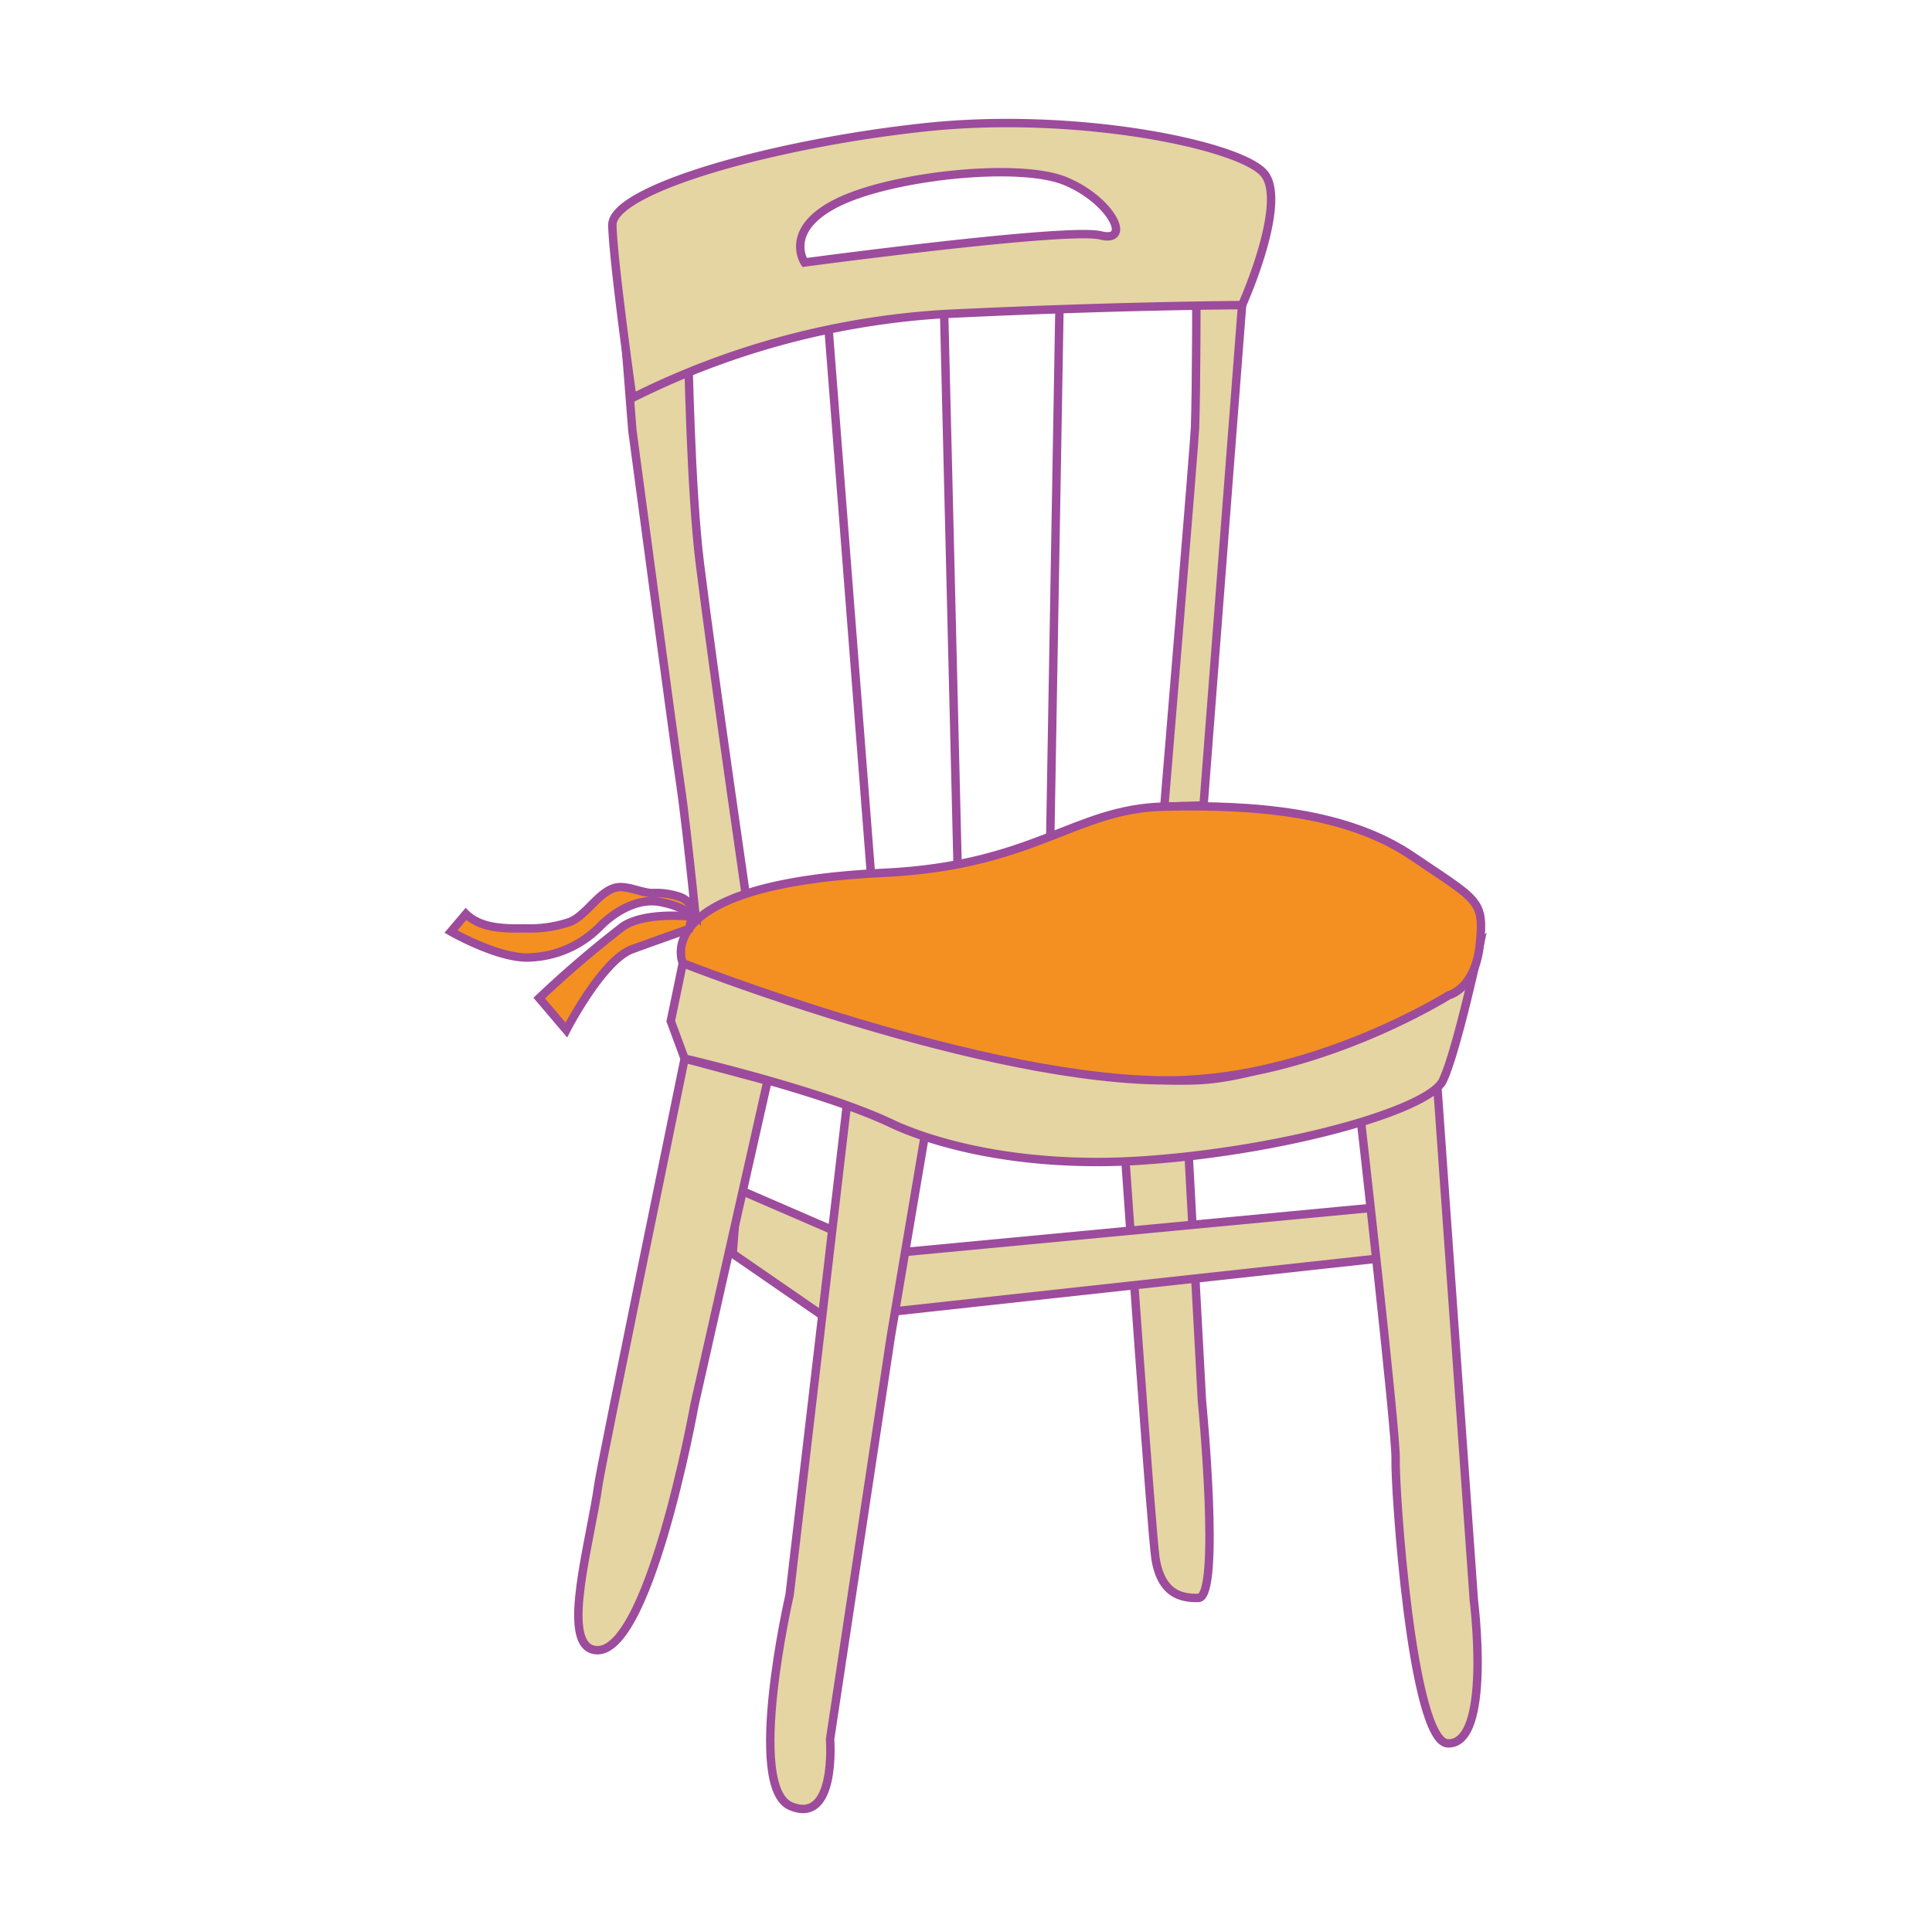 <svg id="word" xmlns="http://www.w3.org/2000/svg" viewBox="0 0 160 160"><defs><style>.cls-1{fill:#e4d5a2;}.cls-1,.cls-2,.cls-3{stroke:#9d4b9c;stroke-miterlimit:10;stroke-width:0.696px;}.cls-2{fill:none;}.cls-3{fill:#f49022;}</style></defs><path class="cls-1" d="M93.194,95.991s2.171,31.041,2.5,33.087c.516,3.2,2.455,3.258,3.544,3.259,1.9,0,.3-16.346.3-16.346L98.428,95.464Z"/><polygon class="cls-1" points="74.473 103.727 114.284 99.967 114.059 104.238 74.165 108.593 74.473 103.727"/><path class="cls-1" d="M112.551,91.47s3.11,27.245,3.029,29.411,1.318,23.416,4.329,23.5c3.661.1,2.15-11.834,2.15-11.834L119,89.506Z"/><polygon class="cls-1" points="61.084 98.469 69.417 102.078 68.62 109.299 60.677 103.821 61.084 98.469"/><path class="cls-1" d="M52.372,35.665s3.375,25.276,3.978,29.322,1.6,14.331,1.6,14.331L62.169,76.9s-3.045-20.865-4.218-30.307C57.206,40.6,57,29.234,57,29.234H51.866Z"/><path class="cls-1" d="M102.864,25.27,99.672,66.7l-3.25.1s2.508-30.185,2.547-31.408c.114-3.618.114-11.584.114-11.584Z"/><line class="cls-2" x1="68.62" y1="27.278" x2="72.153" y2="72.705"/><line class="cls-2" x1="78.191" y1="26.009" x2="79.328" y2="72.654"/><line class="cls-2" x1="87.77" y1="23.807" x2="86.971" y2="69.732"/><path class="cls-1" d="M56.7,87.662s-6.9,33.572-7.127,35.19c-.674,4.853-3.1,12.983-.505,13.752,4.565,1.352,8.45-20.275,8.45-20.275l6.049-26.823Z"/><path class="cls-1" d="M70.2,90.947l-4.809,41.141s-3.678,15.946.112,17.5,3.24-5.552,3.24-5.552l5.033-33.365,2.834-16.763Z"/><path class="cls-1" d="M55.551,84.565l1.146,3.1s11.419,2.655,17.18,5.4c2.15,1.025,9.623,3.885,21.331,3s23.131-4.2,24.274-6.563S122.554,78.2,122.554,78.2,109.982,89.247,98.659,89.48s-33.635-6.595-35.984-7.629a57.435,57.435,0,0,0-6.128-2.088Z"/><path class="cls-3" d="M56.547,79.763s-2.958-6.547,16.665-7.48c12.5-.595,15.74-5.315,23.21-5.484s15.1.414,20.539,4.106,5.981,3.587,5.593,7.3-2.566,4.212-2.566,4.212-10.9,6.861-22.752,7.052C81.716,89.715,56.547,79.763,56.547,79.763Z"/><path class="cls-3" d="M57.3,75.914s-3.766-.45-5.676.787a89.63,89.63,0,0,0-6.969,5.957L46.9,85.3s2.979-5.788,5.451-6.688,4.721-1.686,4.721-1.686Z"/><path class="cls-3" d="M57.62,75.919a2.047,2.047,0,0,0-1.349-1.653,6.012,6.012,0,0,0-2.216-.307c-1.035-.013-2.239-.737-3.22-.406-1.368.463-2.3,2.255-3.642,2.8a10.5,10.5,0,0,1-3.76.531c-1.71.032-3.614-.007-4.848-1.191L37.347,77.15s4.072,2.341,6.632,2.136A8.58,8.58,0,0,0,49.711,76.7c1.236-1.237,3.2-2.417,5.114-1.967A7.226,7.226,0,0,1,57.62,75.919Z"/><path class="cls-1" d="M104.656,14.329c-2.073-2.343-15.5-5.128-28.043-3.789s-25.962,5.128-25.9,8.113,1.659,14.3,1.659,14.3a66.646,66.646,0,0,1,25.819-6.945c14.372-.7,24.673-.739,24.673-.739S106.728,16.673,104.656,14.329ZM91.13,19.49c-2.7-.674-24.5,2.248-24.5,2.248s-1.8-2.7,2.7-4.945,15.062-3.372,18.883-1.8S93.827,20.164,91.13,19.49Z"/></svg>